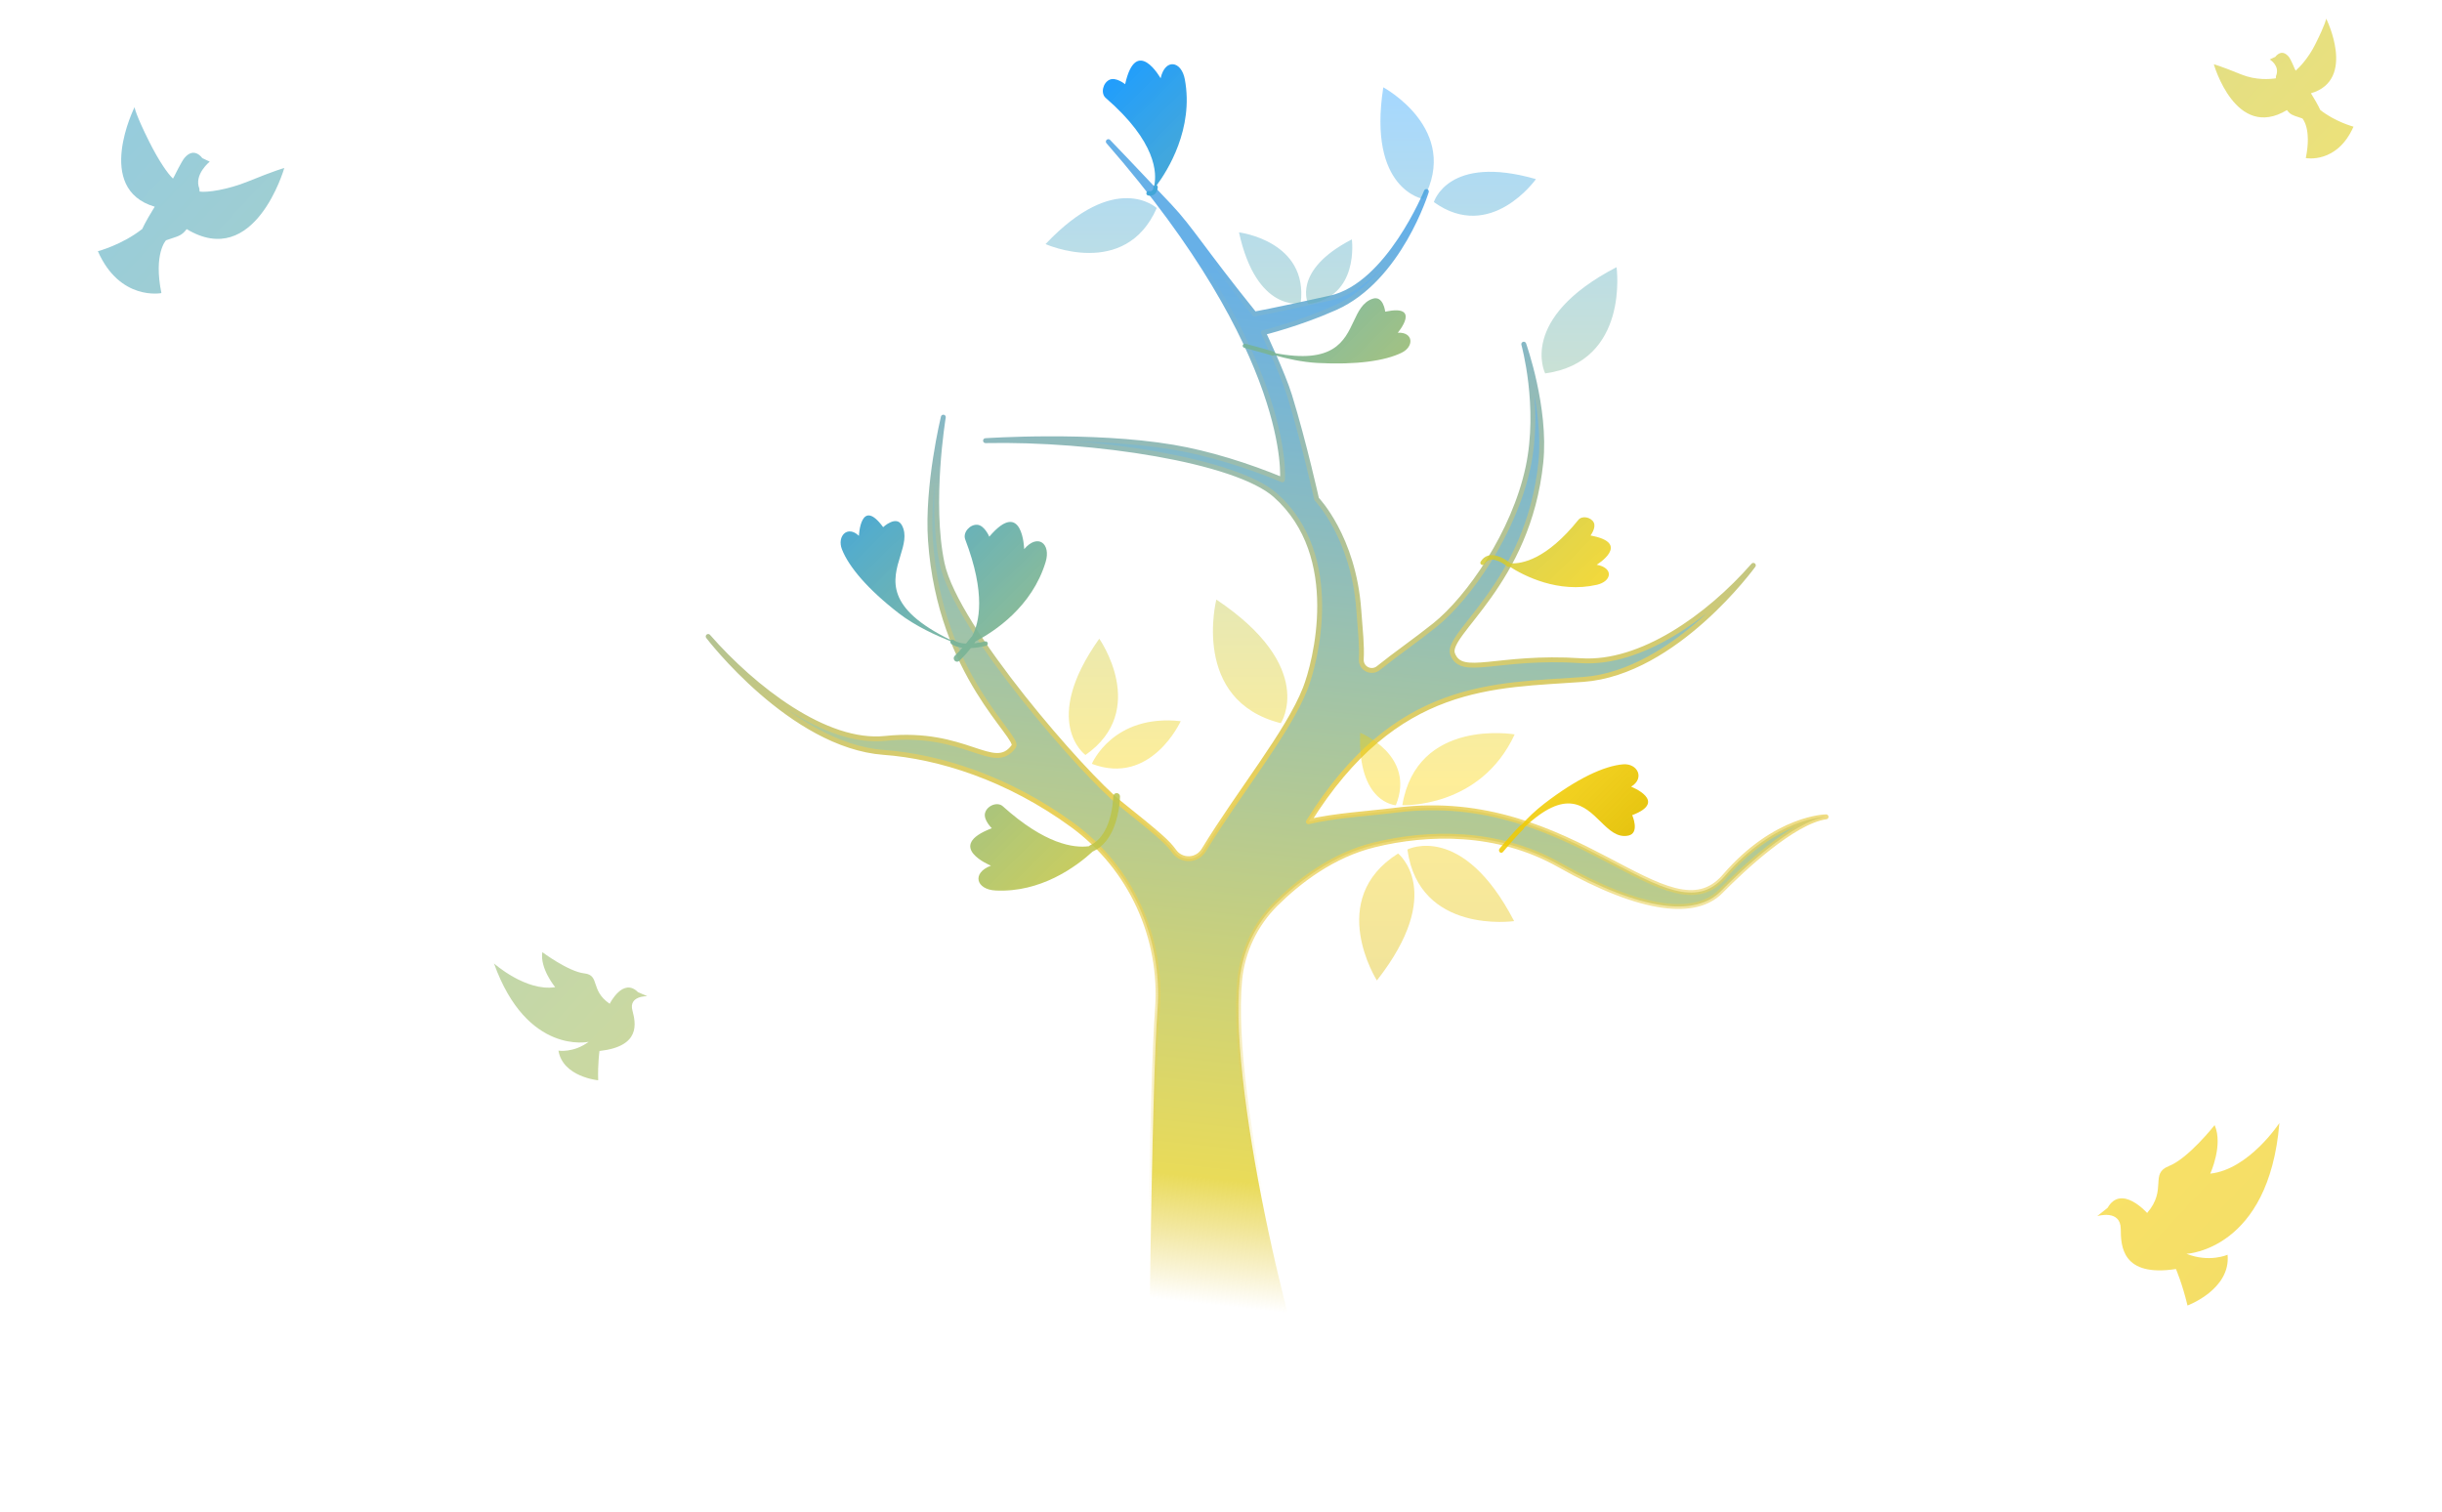 <svg width="1000" height="619" viewBox="0 0 1000 619" fill="none" xmlns="http://www.w3.org/2000/svg">
<path fill-rule="evenodd" clip-rule="evenodd" d="M564.555 273.521C563.258 274.636 561.428 274.881 559.886 274.139C558.345 273.405 557.385 271.827 557.438 270.121C557.762 264.082 557.055 258.458 556.42 249.7C554.258 219.887 539.152 204.363 539.152 204.363C539.152 204.363 533.992 181.146 528.083 161.956C525.359 153.108 517.361 136.217 517.361 136.217C517.361 136.217 531.818 132.708 546.858 126.002C573.116 114.306 584.107 78.428 584.107 78.428C584.107 78.428 568.531 116.768 544.858 122.031C520.998 127.343 513.719 128.593 513.719 128.593C492.529 102.304 487.722 93.735 478.993 84.46C464.323 68.867 453.86 58 453.86 58C530.155 145.302 525.157 196.507 525.157 196.507C511.14 190.659 494.816 185.566 480.386 183.138C446.878 177.494 403.573 180.459 403.573 180.459C447.802 179.548 506.085 188.429 522.269 202.812C550.335 227.762 538.49 271.814 534.52 281.92C527.431 299.967 507.55 324.17 493 348.045C491.76 350.187 489.518 351.547 487.048 351.656C484.579 351.772 482.223 350.623 480.793 348.602C478.18 344.95 474.858 341.992 458.374 328.8C444.281 317.525 391.479 257.513 385.809 230.816C380.493 205.811 386.292 170.836 386.292 170.836C386.292 170.836 379.452 198.969 381.022 221.383C384.925 276.989 417.924 301.872 415.13 305.673C406.931 316.839 395.775 298.899 362.491 302.394C338.234 304.952 308.607 281.892 290 260.648C290 260.648 324.032 305.359 361.933 308.135C384.409 309.78 412.751 318.552 439.298 337.981C463.059 355.43 476.164 383.882 473.993 413.286C471.801 443.364 470.742 539.084 470.596 556.982C470.596 556.982 472.348 572.569 453.983 577.547C451.917 578.124 450.441 579.961 450.319 582.109C450.196 584.259 451.454 586.244 453.453 587.053C464.099 591.324 469.7 595.846 484.169 596.737C504.207 597.967 523.275 586.843 540.136 586.7C541.011 586.734 541.834 586.285 542.269 585.523C542.705 584.761 542.68 583.824 542.204 583.089C532.239 567.203 502.97 449.736 507.643 401.373C508.779 389.574 514.01 378.551 522.426 370.214C531.982 360.741 545.785 350.167 562.699 346.012C584.767 340.592 613.27 339.939 638.508 354.199C672.929 373.648 694.569 375.239 704.61 365.052C713.441 356.089 734.358 336.362 747.78 334.512C747.78 334.512 727.147 334.641 706.195 358.892C683.165 385.555 644.88 322.523 571.921 331.751C560.761 333.159 546.428 333.975 535.787 336.532C571.716 278.831 611.917 280.919 648.339 278.247C686.234 275.473 717.996 231.522 717.996 231.522C699.39 252.767 671.816 272.174 647.475 270.576C612.899 268.312 598.503 277.649 594.83 267.795C591.747 259.526 625.857 239.118 630.973 189.333C633.271 166.974 623.98 140.949 623.98 140.949C623.98 140.949 631.057 166.342 625.744 191.347C620.072 218.045 601.568 244.797 587.475 256.078C579.659 262.327 571.542 267.89 564.555 273.521Z" fill="url(#paint0_linear_3827_2)"/>
<path fill-rule="evenodd" clip-rule="evenodd" d="M564.555 273.521C563.258 274.636 561.428 274.881 559.886 274.139C558.345 273.405 557.385 271.827 557.438 270.121C557.762 264.082 557.055 258.458 556.42 249.7C554.258 219.887 539.152 204.363 539.152 204.363C539.152 204.363 533.992 181.146 528.083 161.956C525.359 153.108 517.361 136.217 517.361 136.217C517.361 136.217 531.818 132.708 546.858 126.002C573.116 114.306 584.107 78.428 584.107 78.428C584.107 78.428 568.531 116.768 544.858 122.031C520.998 127.343 513.719 128.593 513.719 128.593C492.529 102.304 487.722 93.735 478.993 84.46C464.323 68.867 453.86 58 453.86 58C530.155 145.302 525.157 196.507 525.157 196.507C511.14 190.659 494.816 185.566 480.386 183.138C446.878 177.494 403.573 180.459 403.573 180.459C447.802 179.548 506.085 188.429 522.269 202.812C550.335 227.762 538.49 271.814 534.52 281.92C527.431 299.967 507.55 324.17 493 348.045C491.76 350.187 489.518 351.547 487.048 351.656C484.579 351.772 482.223 350.623 480.793 348.602C478.18 344.95 474.858 341.992 458.374 328.8C444.281 317.525 391.479 257.513 385.809 230.816C380.493 205.811 386.292 170.836 386.292 170.836C386.292 170.836 379.452 198.969 381.022 221.383C384.925 276.989 417.924 301.872 415.13 305.673C406.931 316.839 395.775 298.899 362.491 302.394C338.234 304.952 308.607 281.892 290 260.648C290 260.648 324.032 305.359 361.933 308.135C384.409 309.78 412.751 318.552 439.298 337.981C463.059 355.43 476.164 383.882 473.993 413.286C471.801 443.364 470.742 539.084 470.596 556.982C470.596 556.982 472.348 572.569 453.983 577.547C451.917 578.124 450.441 579.961 450.319 582.109C450.196 584.259 451.454 586.244 453.453 587.053C464.099 591.324 469.7 595.846 484.169 596.737C504.207 597.967 523.275 586.843 540.136 586.7C541.011 586.734 541.834 586.285 542.269 585.523C542.705 584.761 542.68 583.824 542.204 583.089C532.239 567.203 502.97 449.736 507.643 401.373C508.779 389.574 514.01 378.551 522.426 370.214C531.982 360.741 545.785 350.167 562.699 346.012C584.767 340.592 613.27 339.939 638.508 354.199C672.929 373.648 694.569 375.239 704.61 365.052C713.441 356.089 734.358 336.362 747.78 334.512C747.78 334.512 727.147 334.641 706.195 358.892C683.165 385.555 644.88 322.523 571.921 331.751C560.761 333.159 546.428 333.975 535.787 336.532C571.716 278.831 611.917 280.919 648.339 278.247C686.234 275.473 717.996 231.522 717.996 231.522C699.39 252.767 671.816 272.174 647.475 270.576C612.899 268.312 598.503 277.649 594.83 267.795C591.747 259.526 625.857 239.118 630.973 189.333C633.271 166.974 623.98 140.949 623.98 140.949C623.98 140.949 631.057 166.342 625.744 191.347C620.072 218.045 601.568 244.797 587.475 256.078C579.659 262.327 571.542 267.89 564.555 273.521Z" stroke="url(#paint1_linear_3827_2)" stroke-width="2" stroke-miterlimit="2" stroke-linejoin="round"/>
<path fill-rule="evenodd" clip-rule="evenodd" d="M952.587 7.634C952.587 7.634 965.077 32.711 946.334 38.202C949.468 43.266 950.111 45.001 950.111 45.001C956.314 49.925 963.766 51.871 963.766 51.871C956.964 67.245 944.229 64.733 944.229 64.733C946.721 52.519 942.833 48.512 942.833 48.512C942.196 48.291 941.637 48.108 941.141 47.946C938.808 47.183 937.848 46.87 936.504 45.083C915.48 57.747 906.566 26.32 906.566 26.32C906.566 26.32 908.982 26.904 917.759 30.474C923.832 32.944 929.627 32.436 931.949 32.074C931.976 31.484 932.025 31.145 932.025 31.145C933.777 26.869 929.464 24.358 929.464 24.358L931.756 23.277C931.756 23.277 934.209 19.638 937.216 23.207C938.113 24.27 939.73 28.271 939.73 28.271C939.786 28.375 939.843 28.476 939.899 28.578C939.964 28.695 940.03 28.813 940.094 28.932C941.738 27.448 945.207 23.908 948.049 18.259C952.369 9.673 952.587 7.634 952.587 7.634ZM55.102 43.893C55.102 43.893 38.381 77.329 63.357 84.65C59.165 91.403 58.302 93.716 58.302 93.716C50.018 100.282 40.076 102.876 40.076 102.876C49.105 123.375 66.091 120.026 66.091 120.026C62.801 103.74 67.996 98.397 67.996 98.397C68.847 98.102 69.592 97.859 70.254 97.642C73.367 96.626 74.647 96.208 76.444 93.825C104.442 110.711 116.412 68.809 116.412 68.809C116.412 68.809 113.189 69.587 101.477 74.346C93.373 77.641 84.828 78.934 81.733 78.451C81.698 77.664 81.634 77.212 81.634 77.212C79.309 71.511 85.887 66.192 85.887 66.192L82.834 64.751C82.834 64.751 79.573 59.899 75.554 64.657C74.356 66.075 71.328 72.251 71.328 72.251C71.246 72.399 71.165 72.545 71.084 72.691C71.002 72.837 70.921 72.983 70.84 73.131C68.653 71.153 64.897 65.592 61.124 58.06C55.386 46.611 55.102 43.893 55.102 43.893ZM868.45 503.284C868.399 495.117 858.81 498.031 858.81 498.031L863.057 494.646C868.686 484.776 879.245 496.742 879.245 496.742C883.444 491.888 883.666 487.874 883.842 484.678C884.018 481.487 884.149 479.113 888.155 477.539C896.171 474.388 906.886 460.771 906.886 460.771C910.498 468.819 905.106 480.633 905.106 480.633C920.929 478.92 933.407 459.924 933.407 459.924C929.084 511.994 895.371 513.464 895.371 513.464C904.761 517.194 912.189 513.843 912.189 513.843C913.563 528.076 895.786 534.641 895.786 534.641C893.71 525.881 891.058 519.696 891.058 519.696C868.884 523.08 868.494 510.257 868.45 503.284ZM265.06 407.969C265.06 407.969 257.385 407.715 258.966 413.769C260.317 418.939 262.571 428.507 245.488 430.4C245.488 430.4 244.752 435.504 244.953 442.399C244.953 442.399 230.494 441.066 228.688 430.259C228.688 430.259 234.85 431.266 241.06 426.643C241.06 426.643 215.817 432.241 202.29 394.559C202.29 394.559 215.293 406.144 227.344 404.274C227.344 404.274 221.01 396.599 222.087 389.926C222.087 389.926 232.718 397.88 239.276 398.622C242.553 398.993 243.121 400.724 243.884 403.051C244.648 405.381 245.609 408.309 249.679 411.068C249.679 411.068 255.121 400.118 261.245 406.306L265.06 407.969Z" fill="url(#paint2_linear_3827_2)" fill-opacity="0.6"/>
<path fill-rule="evenodd" clip-rule="evenodd" d="M582.887 81.513C582.887 81.513 559.907 77.764 566.464 35.761C566.464 35.761 598.396 52.962 582.887 81.513ZM473.687 85.206C473.687 85.206 456.919 69.49 428.152 99.958C428.152 99.958 460.792 114.561 473.687 85.206ZM632.749 152.919C632.749 152.919 621.34 130.526 661.982 109.41C661.982 109.41 667.427 148.183 632.749 152.919ZM576.327 347.896C576.327 347.896 598.79 336.33 620.035 377.213C620.035 377.213 581.124 382.821 576.327 347.896ZM574.25 329.75C574.25 329.75 606.188 331.185 620.259 300.752C620.259 300.752 580.23 293.815 574.25 329.75ZM572.527 349.527C572.527 349.527 592.278 365.292 563.833 401.52C563.833 401.52 542.739 368.276 572.527 349.527ZM444.494 309.188C444.494 309.188 425.867 295.716 450.15 261.568C450.15 261.568 470.752 290.864 444.494 309.188ZM447.119 312.802C447.119 312.802 455.702 292.276 483.502 295.336C483.502 295.336 471.397 322.051 447.119 312.802ZM571.596 329.763C571.596 329.763 555.777 328.999 556.998 300.091C556.998 300.091 579.895 309.262 571.596 329.763ZM587.171 82.761C587.171 82.761 592.939 63.002 628.974 73.353C628.974 73.353 610.469 99.498 587.171 82.761ZM532.629 124.2C532.629 124.2 514.577 128.071 507.37 95.158C507.37 95.158 535.895 98.635 532.629 124.2ZM535.703 124.495C535.703 124.495 528.789 110.838 553.577 98.041C553.577 98.041 556.832 121.666 535.703 124.495ZM524.497 296.161C524.497 296.161 539.547 273.298 498.098 245.535C498.098 245.535 487.53 286.849 524.497 296.161Z" fill="url(#paint3_linear_3827_2)" fill-opacity="0.4"/>
<path fill-rule="evenodd" clip-rule="evenodd" d="M472.675 75.911C472.469 76.074 472.334 76.325 472.326 76.612C472.326 76.612 472.335 77.643 471.673 78.124C471.405 78.318 471.023 78.379 470.49 78.274C470.009 78.178 469.54 78.502 469.448 78.997C469.354 79.492 469.669 79.971 470.152 80.067C471.308 80.296 472.12 80.037 472.701 79.615C474.017 78.661 474.107 76.662 474.107 76.662C474.115 76.323 473.944 76.023 473.681 75.858C478.008 70.011 488.993 52.74 485.176 32.431C483.76 24.89 477.119 23.767 475.274 32.057C475.274 32.057 465.25 14.235 460.744 34.483C460.744 34.483 456.984 31.438 454.363 32.651C451.651 33.898 450.607 38.213 452.804 40.117C473.733 58.242 473.704 71.116 472.675 75.911ZM521.46 143.975C521.775 144.071 521.997 144.315 522.066 144.598C546.047 149.215 550.496 139.744 554.307 131.63C556.224 127.547 557.98 123.808 561.982 122.38C566.483 120.777 567.248 127.635 567.248 127.635C582.395 124.42 572.395 136.253 572.395 136.253C578.826 135.932 579.156 141.916 573.989 144.447C567.205 147.771 555.466 149.493 539.472 148.637C533.368 148.308 526.969 146.894 521.777 145.438C521.544 145.629 521.212 145.704 520.897 145.608C520.897 145.608 516.459 144.247 509.536 142.434C509.052 142.307 508.768 141.833 508.902 141.377C509.037 140.921 509.54 140.653 510.024 140.78C516.993 142.605 521.46 143.975 521.46 143.975ZM390.611 262.149C390.26 261.89 389.785 261.918 389.467 262.189C362.178 248.918 365.703 237.403 368.691 227.645C370.087 223.083 371.367 218.905 369.326 215.111C367.028 210.848 361.656 215.881 361.656 215.881C352.402 203.29 351.727 219.443 351.727 219.443C347.07 214.94 342.639 219.553 344.793 225.007C347.621 232.166 355.331 241.303 368.072 251.164C374.905 256.449 383.672 260.388 389.199 262.571C389.059 262.948 389.178 263.389 389.518 263.639C390.771 264.563 392.393 265.065 394.102 265.29C393.174 266.351 392.124 267.478 390.993 268.543C390.436 269.068 390.397 269.96 390.907 270.534C391.417 271.108 392.282 271.148 392.839 270.624C394.787 268.79 396.391 266.896 397.536 265.414C400.905 265.262 403.826 264.458 403.826 264.458C404.318 264.322 404.607 263.813 404.471 263.321C404.336 262.829 403.828 262.538 403.337 262.673C403.337 262.673 401.432 263.198 398.97 263.452C399.311 262.956 399.495 262.662 399.5 262.65C407.388 258.526 422.596 248.475 428.175 230.197C430.482 222.643 425.013 218.286 419.402 224.882C419.402 224.882 418.819 203.672 405.114 219.78C405.114 219.78 403.164 215.127 400.219 214.911C397.175 214.68 394.179 218.069 395.259 220.902C403.768 243.187 401.044 255.025 398.031 260.627C397.902 260.651 397.441 261.227 396.726 262.121L396.726 262.122L396.726 262.122L396.726 262.122L396.724 262.124L396.723 262.126C396.388 262.545 395.997 263.034 395.558 263.568C393.735 263.484 391.926 263.118 390.611 262.149ZM453.682 337.473C455.819 331.922 455.875 326.163 455.875 326.163C455.882 325.398 456.509 324.781 457.274 324.788C458.037 324.794 458.651 325.422 458.644 326.186C458.644 326.186 458.586 332.441 456.266 338.468C454.653 342.657 451.949 346.702 447.562 348.68C447.527 348.696 447.491 348.711 447.454 348.724C440.804 354.824 426.254 365.653 407.592 364.675C399.823 364.268 397.745 357.575 405.799 354.511C405.799 354.511 386.481 346.663 406.153 339.181C406.153 339.181 402.559 335.729 403.4 332.856C404.262 329.884 408.442 328.202 410.668 330.203C427.864 345.671 439.61 347.377 445.918 346.545C446.05 346.38 446.223 346.243 446.428 346.15C450.126 344.483 452.324 341.003 453.682 337.473ZM618.518 230.702C618.482 230.655 618.439 230.613 618.392 230.574C618.392 230.574 615.55 228.192 612.514 227.534C610.258 227.045 607.91 227.431 606.328 230.022C606.064 230.453 606.212 231.009 606.659 231.264C607.105 231.517 607.681 231.374 607.944 230.944C609.005 229.206 610.591 228.975 612.104 229.302C614.72 229.869 617.159 231.94 617.159 231.94C617.458 232.192 617.877 232.228 618.21 232.06C624.048 235.784 638.067 243.077 653.876 239.494C660.135 238.077 660.846 232.536 653.849 231.275C653.849 231.275 668.411 222.391 651.321 219.31C651.321 219.31 653.739 216.095 652.635 213.962C651.498 211.755 647.854 211.028 646.336 212.912C633.362 229.023 623.352 230.977 618.518 230.702ZM632.48 329.04C628.549 332.064 625.495 335.07 623.185 337.704C622.99 337.721 622.798 337.803 622.641 337.955C622.641 337.955 619.771 340.703 614.075 347.525C613.727 347.941 613.754 348.588 614.134 348.969C614.514 349.349 615.105 349.321 615.453 348.905C621.052 342.198 623.87 339.493 623.87 339.493C624.04 339.33 624.142 339.115 624.176 338.888C641.335 322.658 648.755 329.923 655.327 336.359C658.928 339.885 662.275 343.162 666.83 342.187C671.626 341.156 668.391 333.827 668.391 333.827C683.294 328.171 667.939 322.16 667.939 322.16C673.672 318.713 670.558 312.515 664.66 313.004C656.915 313.648 645.801 318.802 632.48 329.04Z" fill="url(#paint4_linear_3827_2)"/>
<defs>
<linearGradient id="paint0_linear_3827_2" x1="560.45" y1="74.892" x2="510.32" y2="535.879" gradientUnits="userSpaceOnUse">
<stop offset="0.085" stop-color="#67B0E7"/>
<stop offset="0.889" stop-color="#E9DB59"/>
<stop offset="1" stop-color="#E9D059" stop-opacity="0"/>
</linearGradient>
<linearGradient id="paint1_linear_3827_2" x1="495.901" y1="105.158" x2="545.322" y2="486.604" gradientUnits="userSpaceOnUse">
<stop stop-color="#67B0E7"/>
<stop offset="0.562" stop-color="#E9D059"/>
<stop offset="1" stop-color="#E9D059" stop-opacity="0"/>
</linearGradient>
<linearGradient id="paint2_linear_3827_2" x1="93.5" y1="-342" x2="1079.36" y2="578.011" gradientUnits="userSpaceOnUse">
<stop stop-color="#1E9DFF"/>
<stop offset="0.776" stop-color="#FCD400"/>
<stop offset="1" stop-color="#DCBA04"/>
</linearGradient>
<linearGradient id="paint3_linear_3827_2" x1="545.222" y1="35.761" x2="545.222" y2="401.52" gradientUnits="userSpaceOnUse">
<stop stop-color="#1E9DFF"/>
<stop offset="0.776" stop-color="#FCD400"/>
<stop offset="1" stop-color="#DCBA04"/>
</linearGradient>
<linearGradient id="paint4_linear_3827_2" x1="396.041" y1="86.698" x2="674.154" y2="367.492" gradientUnits="userSpaceOnUse">
<stop stop-color="#1E9DFF"/>
<stop offset="0.78" stop-color="#FCD400" stop-opacity="0.8"/>
<stop offset="1" stop-color="#DCBA04"/>
</linearGradient>
</defs>
</svg>
